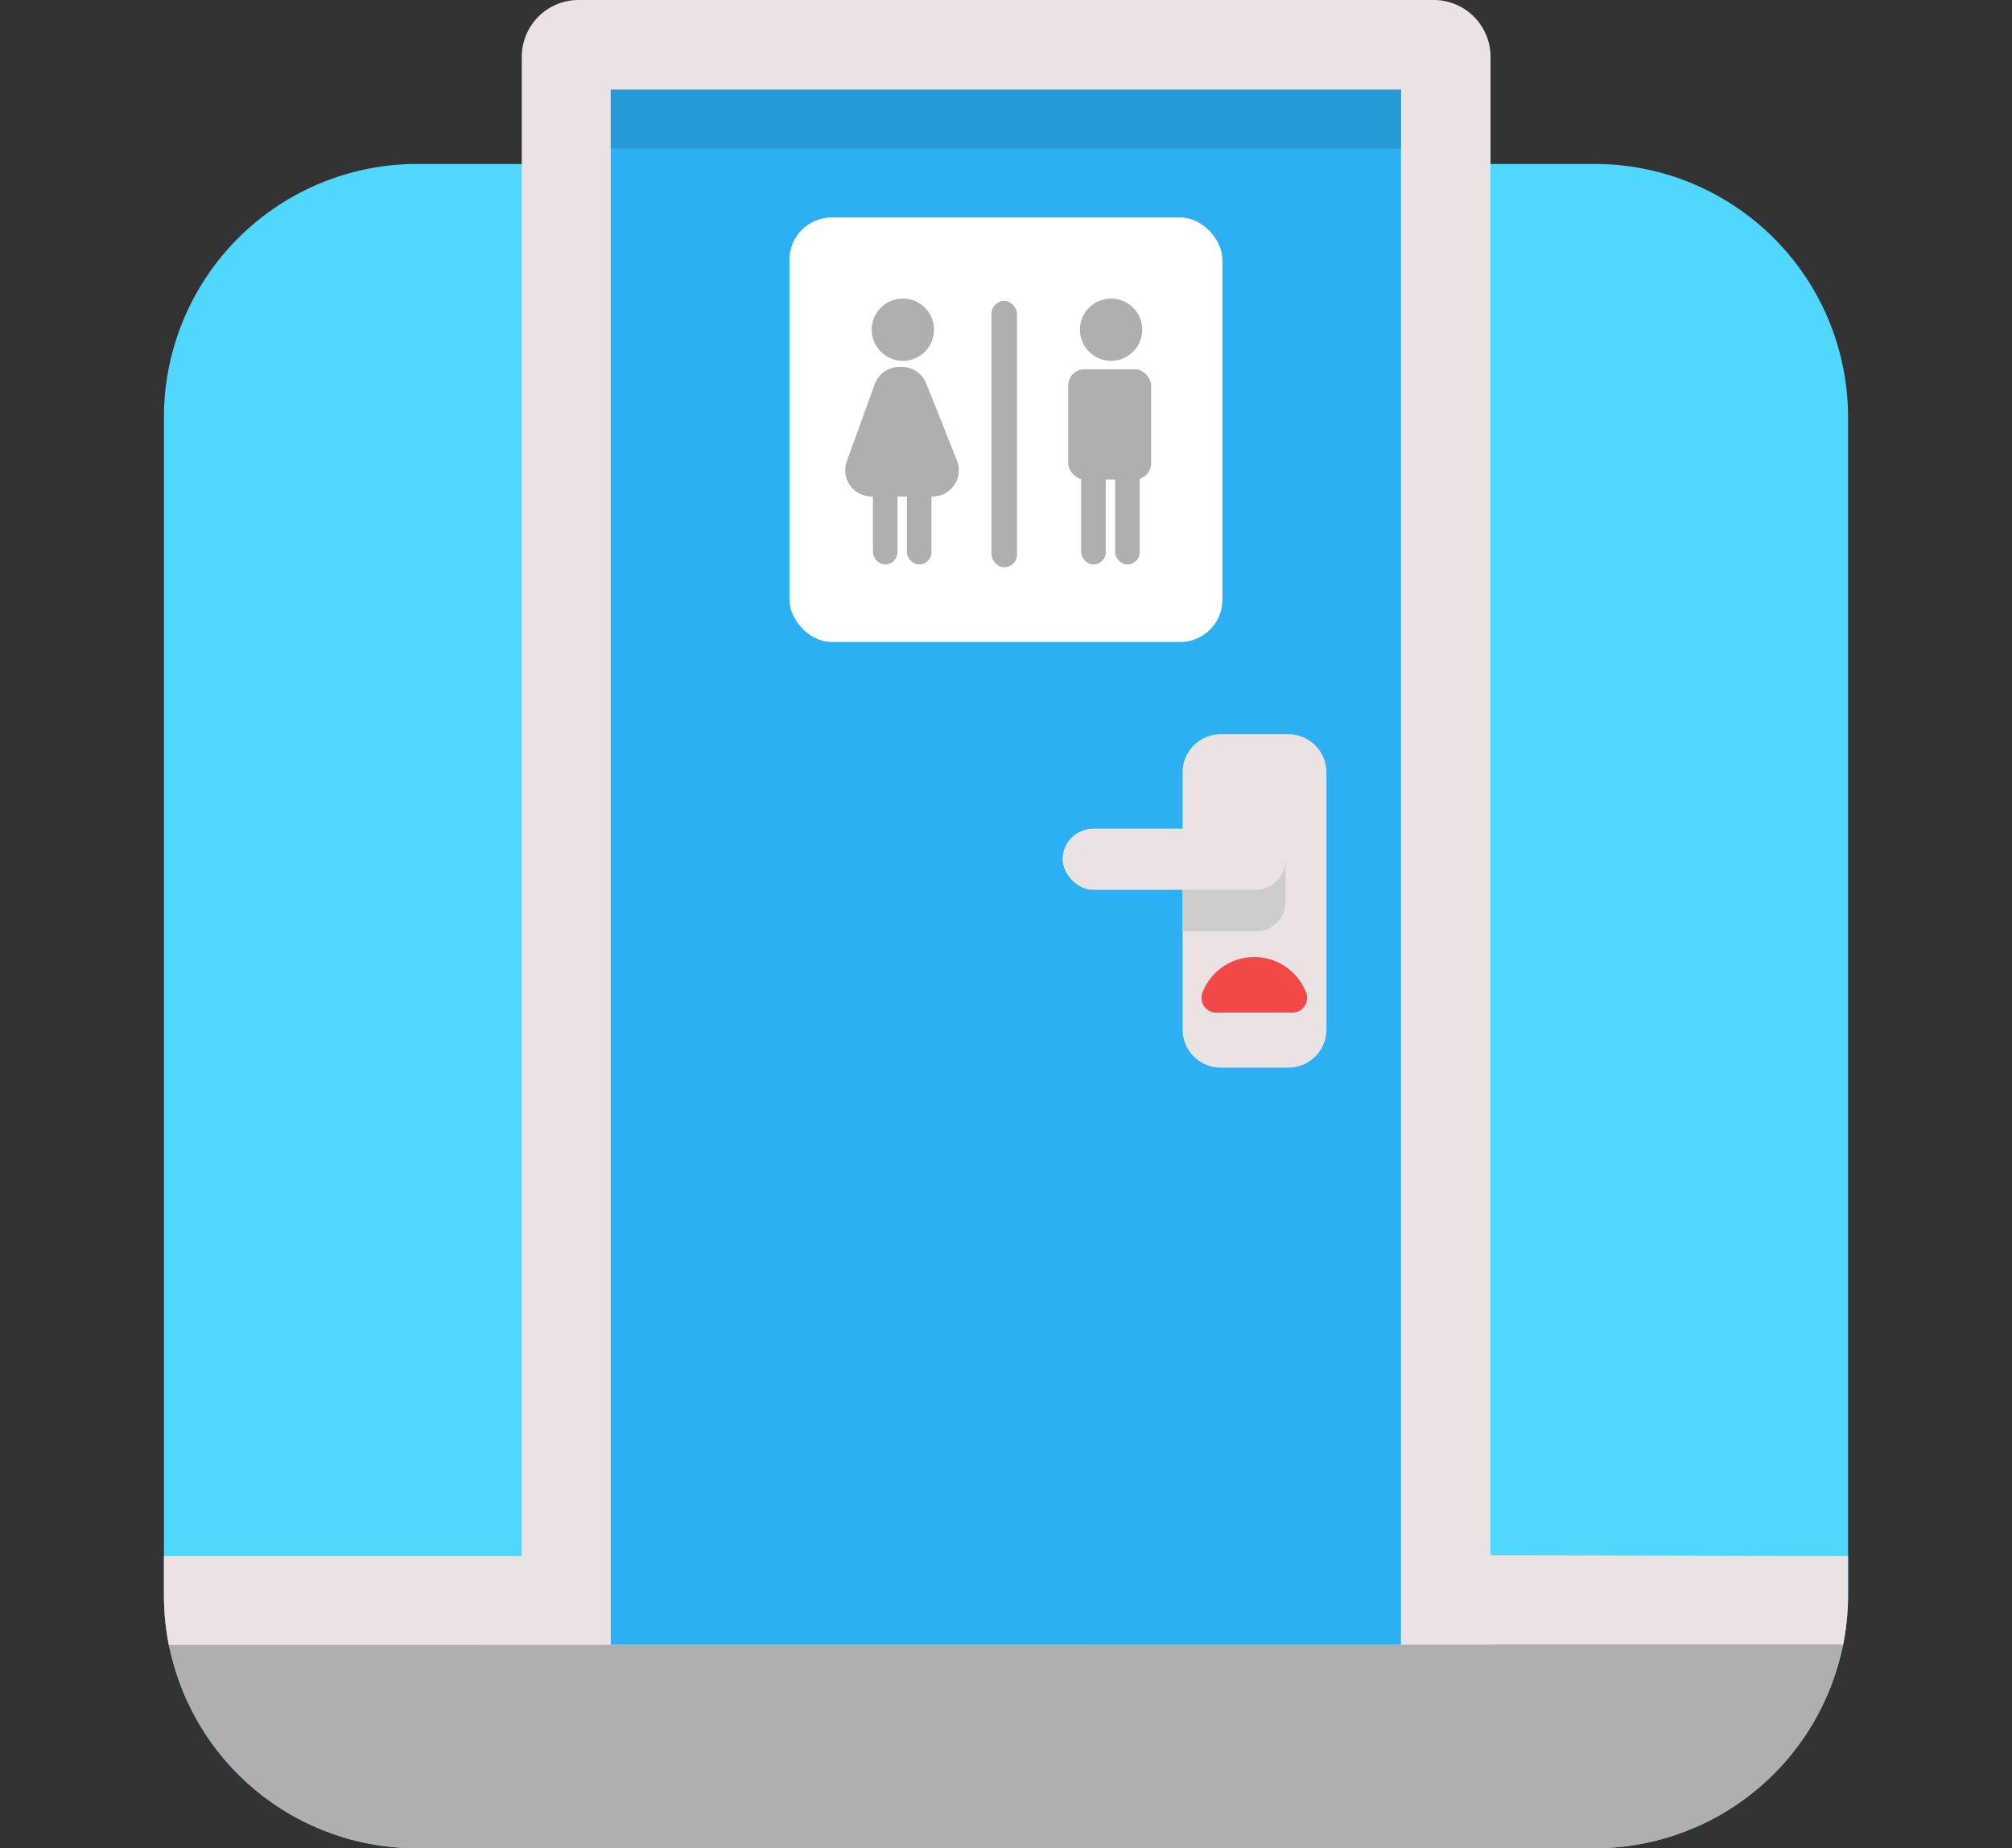<svg id="Layer_3" data-name="Layer 3" xmlns="http://www.w3.org/2000/svg" viewBox="0 0 135 124"><rect x="0" y="0" width="135" height="124" fill="#333333" stroke="none"/><defs><style>.cls-2{fill:#ebe3e3}.cls-6{fill:#afafaf}</style></defs><path d="M124 28v79a17.43 17.43 0 0 1-.33 3.34q-.11.52-.24 1A17 17 0 0 1 107 124H28a16.94 16.94 0 0 1-16.43-12.64q-.13-.49-.24-1A17.43 17.43 0 0 1 11 107V28a17 17 0 0 1 17-17h79a17 17 0 0 1 17 17z" fill="#50d7fd"/><path class="cls-2" d="M13.12 25.66h112.55v65H13.12a3.81 3.81 0 0 1-3.81-3.76V29.47a3.81 3.81 0 0 1 3.81-3.81z" transform="rotate(90 67.49 58.18)"/><path fill="#2bb1f3" d="M40.98 6.02H94v104.33H40.98z"/><path fill="#259ad4" d="M40.98 6.02H94v3.94H40.98z"/><path class="cls-2" d="M35.57 104.39v6H11.33A17.43 17.43 0 0 1 11 107v-2.61zM124 104.39V107a17.43 17.43 0 0 1-.33 3.34H99.41v-6zM89 51.81v17.27a2.56 2.56 0 0 1-2.57 2.55h-4.52a2.56 2.56 0 0 1-2.56-2.55V51.81a2.56 2.56 0 0 1 2.56-2.55h4.53A2.56 2.56 0 0 1 89 51.81z"/><path d="M86.26 57.65v2.79a2 2 0 0 1-2 2.05h-4.91V58.4h4.87z" fill="#cdcdcd"/><rect class="cls-2" x="71.3" y="55.6" width="14.97" height="4.1" rx="2.05" ry="2.05"/><path class="cls-6" d="M123.67 110.34q-.11.52-.24 1A17 17 0 0 1 107 124H28a16.94 16.94 0 0 1-16.43-12.64q-.13-.49-.24-1z"/><rect x="52.97" y="14.59" width="29.05" height="28.48" rx="2.83" ry="2.83" fill="#fff"/><rect class="cls-6" x="66.53" y="20.19" width="1.71" height="17.87" rx=".86" ry=".86"/><circle class="cls-6" cx="74.55" cy="22.12" r="2.09"/><rect class="cls-6" x="71.67" y="24.77" width="5.57" height="7.4" rx="1.1" ry="1.1"/><rect class="cls-6" x="72.54" y="30.46" width="1.65" height="7.41" rx=".82" ry=".82"/><rect class="cls-6" x="74.82" y="30.46" width="1.65" height="7.41" rx=".82" ry=".82"/><circle class="cls-6" cx="60.58" cy="22.12" r="2.09"/><rect class="cls-6" x="58.57" y="30.46" width="1.65" height="7.41" rx=".82" ry=".82"/><rect class="cls-6" x="60.85" y="30.46" width="1.65" height="7.41" rx=".82" ry=".82"/><path class="cls-6" d="M62.6 33.31h-4.14A1.76 1.76 0 0 1 56.8 31l1.89-5.22a1.76 1.76 0 0 1 1.66-1.16h.17a1.75 1.75 0 0 1 1.63 1.11l2.08 5.22a1.76 1.76 0 0 1-1.63 2.36z"/><path d="M81.69 67.94a1 1 0 0 1-1-1.37 3.73 3.73 0 0 1 6.94 0 1 1 0 0 1-1 1.37z" fill="#f34848"/></svg>